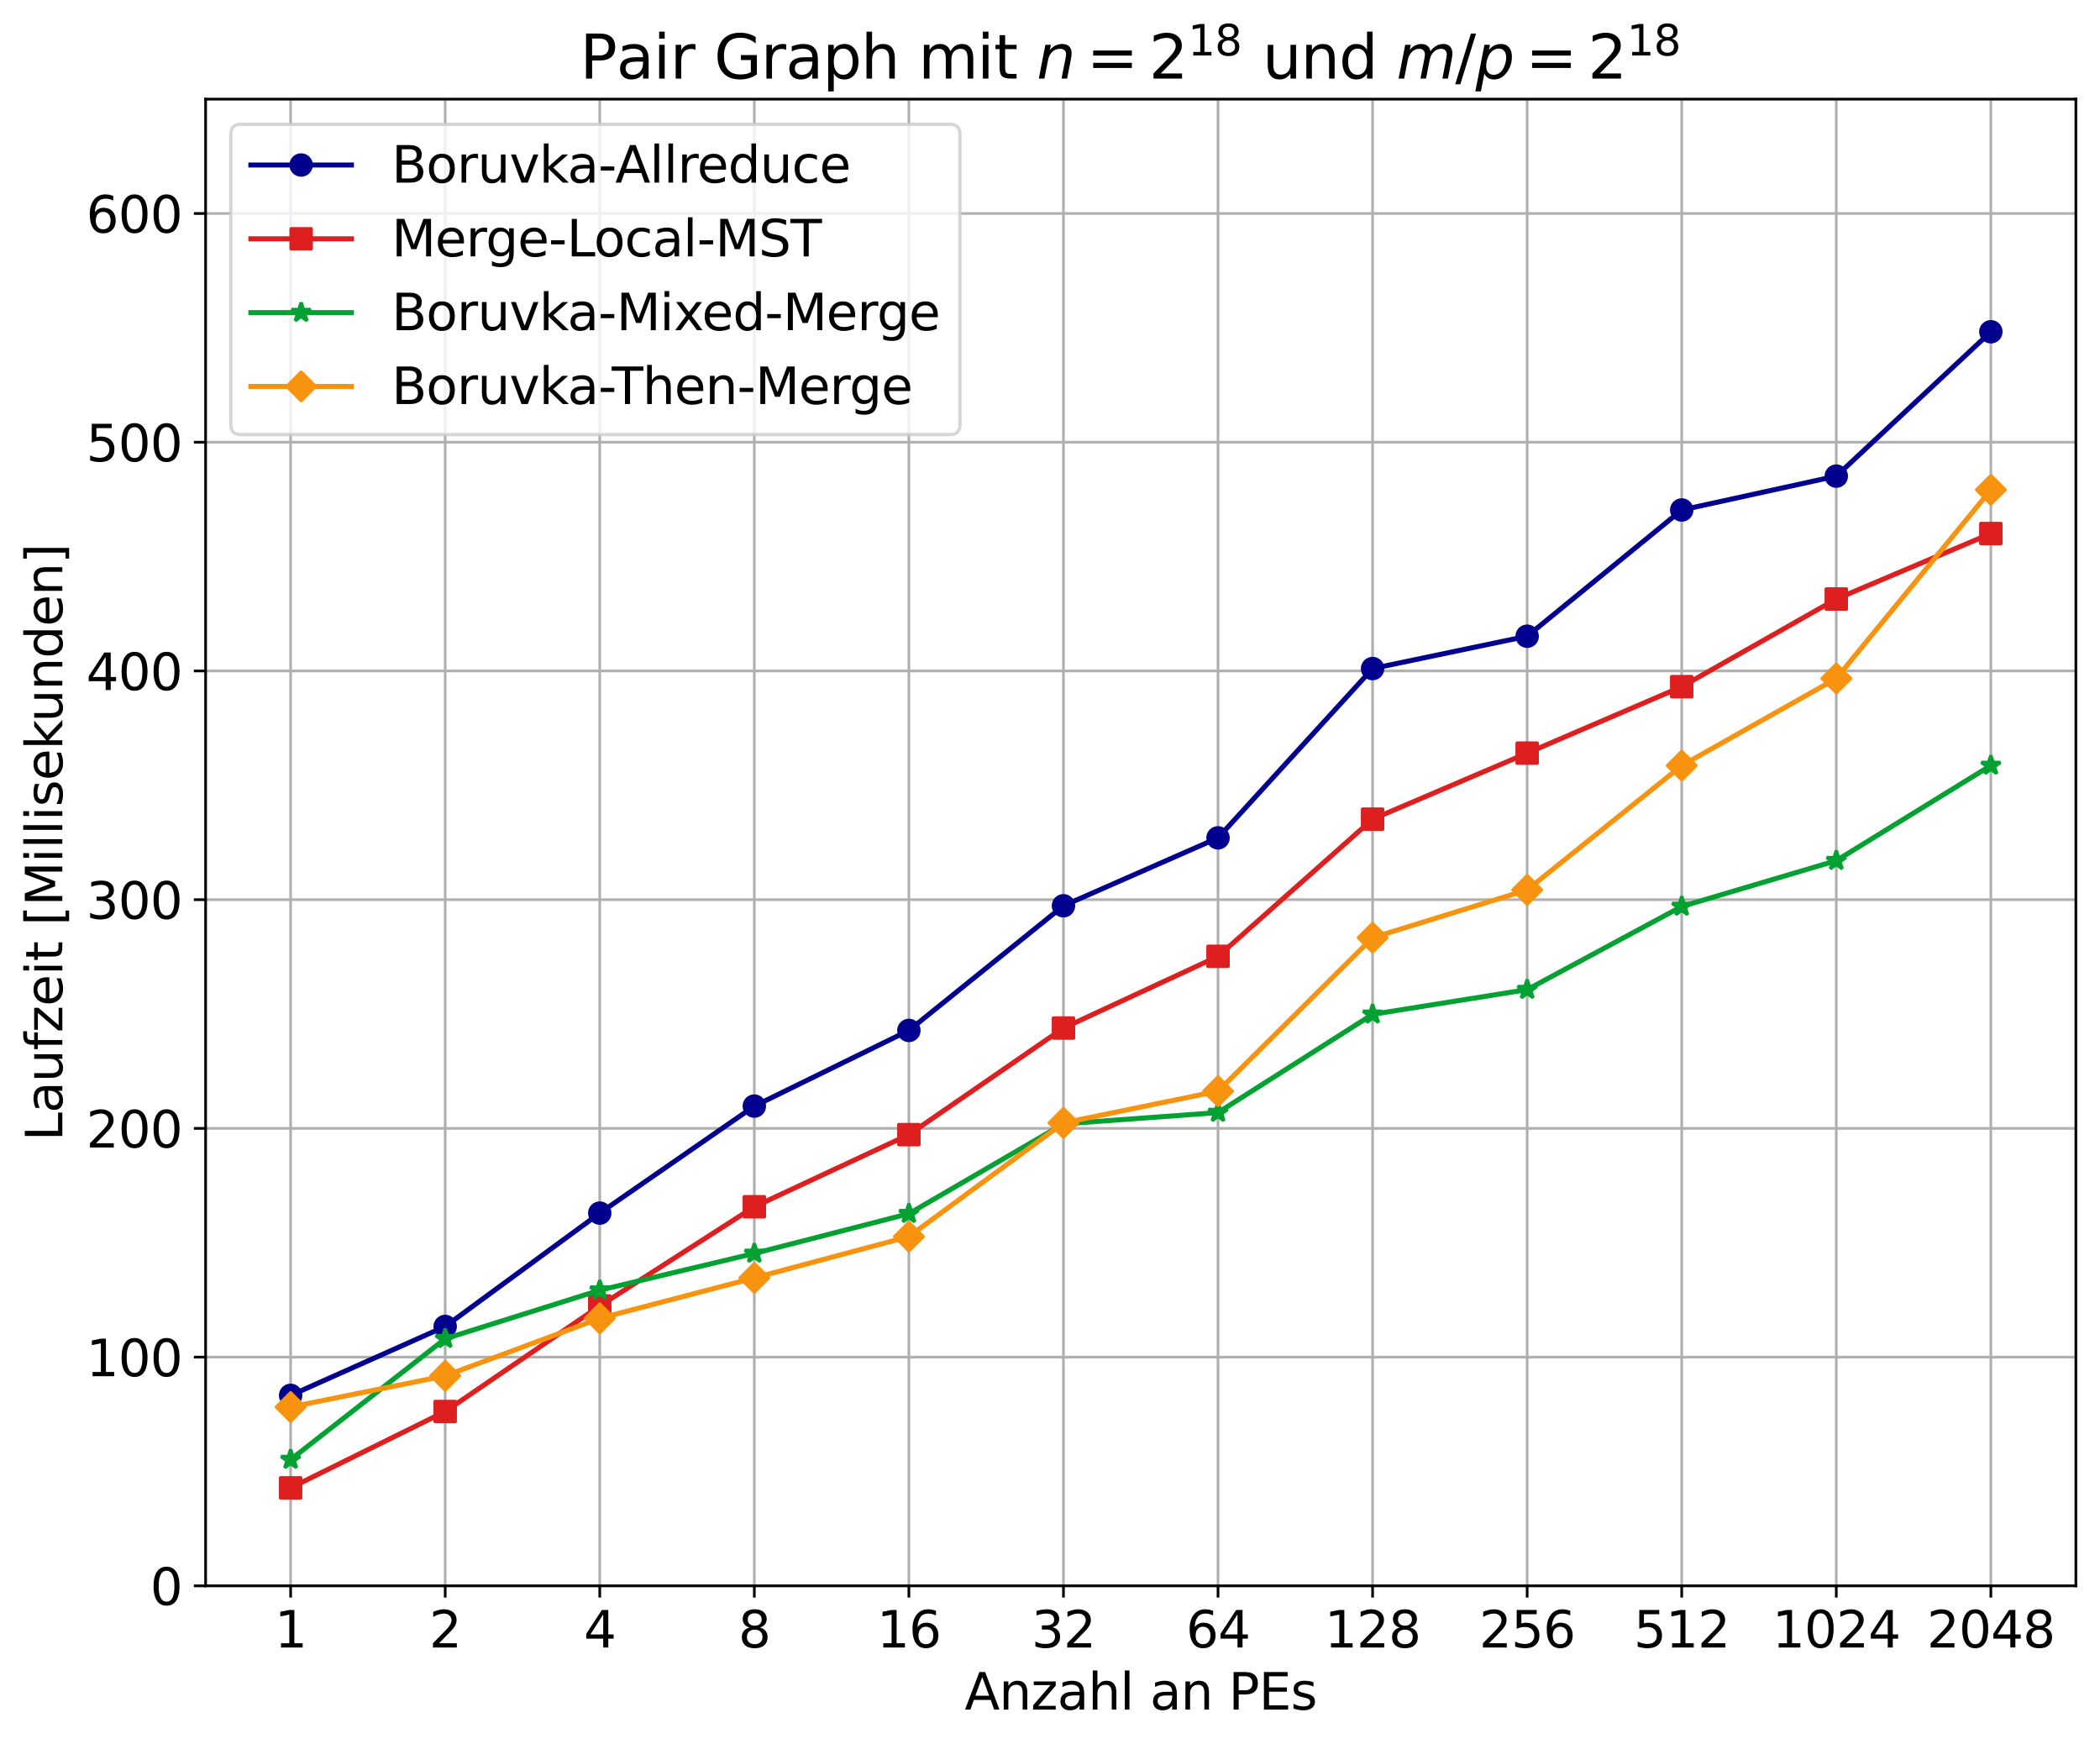 <?xml version="1.0" encoding="utf-8" standalone="no"?>
<!DOCTYPE svg PUBLIC "-//W3C//DTD SVG 1.1//EN"
  "http://www.w3.org/Graphics/SVG/1.1/DTD/svg11.dtd">
<svg xmlns:xlink="http://www.w3.org/1999/xlink" width="626.548pt" height="520.334pt" viewBox="0 0 626.548 520.334" xmlns="http://www.w3.org/2000/svg" version="1.1">
 <defs>
  <style type="text/css">*{stroke-linejoin: round; stroke-linecap: butt}</style>
 </defs>
 <g id="figure_1">
  <g id="patch_1">
   <path d="M 0 520.334 
L 626.548 520.334 
L 626.548 0 
L 0 0 
z
" style="fill: #ffffff"/>
  </g>
  <g id="axes_1">
   <g id="patch_2">
    <path d="M 61.348 473.1 
L 619.348 473.1 
L 619.348 29.58 
L 61.348 29.58 
z
" style="fill: #ffffff"/>
   </g>
   <g id="matplotlib.axis_1">
    <g id="xtick_1">
     <g id="line2d_1">
      <path d="M 86.712 473.1 
L 86.712 29.58 
" clip-path="url(#pa5ae769efa)" style="fill: none; stroke: #b0b0b0; stroke-width: 0.8; stroke-linecap: square"/>
     </g>
     <g id="line2d_2">
      <defs>
       <path id="m0a1ae73b11" d="M 0 0 
L 0 3.5 
" style="stroke: #000000; stroke-width: 0.8"/>
      </defs>
      <g>
       <use xlink:href="#m0a1ae73b11" x="86.712" y="473.1" style="stroke: #000000; stroke-width: 0.8"/>
      </g>
     </g>
     <g id="text_1">
      <!-- 1 -->
      <g transform="translate(81.94 491.498) scale(0.15 -0.15)">
       <defs>
        <path id="DejaVuSans-31" d="M 794 531 
L 1825 531 
L 1825 4091 
L 703 3866 
L 703 4441 
L 1819 4666 
L 2450 4666 
L 2450 531 
L 3481 531 
L 3481 0 
L 794 0 
L 794 531 
z
" transform="scale(0.016)"/>
       </defs>
       <use xlink:href="#DejaVuSans-31"/>
      </g>
     </g>
    </g>
    <g id="xtick_2">
     <g id="line2d_3">
      <path d="M 132.828 473.1 
L 132.828 29.58 
" clip-path="url(#pa5ae769efa)" style="fill: none; stroke: #b0b0b0; stroke-width: 0.8; stroke-linecap: square"/>
     </g>
     <g id="line2d_4">
      <g>
       <use xlink:href="#m0a1ae73b11" x="132.828" y="473.1" style="stroke: #000000; stroke-width: 0.8"/>
      </g>
     </g>
     <g id="text_2">
      <!-- 2 -->
      <g transform="translate(128.056 491.498) scale(0.15 -0.15)">
       <defs>
        <path id="DejaVuSans-32" d="M 1228 531 
L 3431 531 
L 3431 0 
L 469 0 
L 469 531 
Q 828 903 1448 1529 
Q 2069 2156 2228 2338 
Q 2531 2678 2651 2914 
Q 2772 3150 2772 3378 
Q 2772 3750 2511 3984 
Q 2250 4219 1831 4219 
Q 1534 4219 1204 4116 
Q 875 4013 500 3803 
L 500 4441 
Q 881 4594 1212 4672 
Q 1544 4750 1819 4750 
Q 2544 4750 2975 4387 
Q 3406 4025 3406 3419 
Q 3406 3131 3298 2873 
Q 3191 2616 2906 2266 
Q 2828 2175 2409 1742 
Q 1991 1309 1228 531 
z
" transform="scale(0.016)"/>
       </defs>
       <use xlink:href="#DejaVuSans-32"/>
      </g>
     </g>
    </g>
    <g id="xtick_3">
     <g id="line2d_5">
      <path d="M 178.943 473.1 
L 178.943 29.58 
" clip-path="url(#pa5ae769efa)" style="fill: none; stroke: #b0b0b0; stroke-width: 0.8; stroke-linecap: square"/>
     </g>
     <g id="line2d_6">
      <g>
       <use xlink:href="#m0a1ae73b11" x="178.943" y="473.1" style="stroke: #000000; stroke-width: 0.8"/>
      </g>
     </g>
     <g id="text_3">
      <!-- 4 -->
      <g transform="translate(174.172 491.498) scale(0.15 -0.15)">
       <defs>
        <path id="DejaVuSans-34" d="M 2419 4116 
L 825 1625 
L 2419 1625 
L 2419 4116 
z
M 2253 4666 
L 3047 4666 
L 3047 1625 
L 3713 1625 
L 3713 1100 
L 3047 1100 
L 3047 0 
L 2419 0 
L 2419 1100 
L 313 1100 
L 313 1709 
L 2253 4666 
z
" transform="scale(0.016)"/>
       </defs>
       <use xlink:href="#DejaVuSans-34"/>
      </g>
     </g>
    </g>
    <g id="xtick_4">
     <g id="line2d_7">
      <path d="M 225.059 473.1 
L 225.059 29.58 
" clip-path="url(#pa5ae769efa)" style="fill: none; stroke: #b0b0b0; stroke-width: 0.8; stroke-linecap: square"/>
     </g>
     <g id="line2d_8">
      <g>
       <use xlink:href="#m0a1ae73b11" x="225.059" y="473.1" style="stroke: #000000; stroke-width: 0.8"/>
      </g>
     </g>
     <g id="text_4">
      <!-- 8 -->
      <g transform="translate(220.287 491.498) scale(0.15 -0.15)">
       <defs>
        <path id="DejaVuSans-38" d="M 2034 2216 
Q 1584 2216 1326 1975 
Q 1069 1734 1069 1313 
Q 1069 891 1326 650 
Q 1584 409 2034 409 
Q 2484 409 2743 651 
Q 3003 894 3003 1313 
Q 3003 1734 2745 1975 
Q 2488 2216 2034 2216 
z
M 1403 2484 
Q 997 2584 770 2862 
Q 544 3141 544 3541 
Q 544 4100 942 4425 
Q 1341 4750 2034 4750 
Q 2731 4750 3128 4425 
Q 3525 4100 3525 3541 
Q 3525 3141 3298 2862 
Q 3072 2584 2669 2484 
Q 3125 2378 3379 2068 
Q 3634 1759 3634 1313 
Q 3634 634 3220 271 
Q 2806 -91 2034 -91 
Q 1263 -91 848 271 
Q 434 634 434 1313 
Q 434 1759 690 2068 
Q 947 2378 1403 2484 
z
M 1172 3481 
Q 1172 3119 1398 2916 
Q 1625 2713 2034 2713 
Q 2441 2713 2670 2916 
Q 2900 3119 2900 3481 
Q 2900 3844 2670 4047 
Q 2441 4250 2034 4250 
Q 1625 4250 1398 4047 
Q 1172 3844 1172 3481 
z
" transform="scale(0.016)"/>
       </defs>
       <use xlink:href="#DejaVuSans-38"/>
      </g>
     </g>
    </g>
    <g id="xtick_5">
     <g id="line2d_9">
      <path d="M 271.175 473.1 
L 271.175 29.58 
" clip-path="url(#pa5ae769efa)" style="fill: none; stroke: #b0b0b0; stroke-width: 0.8; stroke-linecap: square"/>
     </g>
     <g id="line2d_10">
      <g>
       <use xlink:href="#m0a1ae73b11" x="271.175" y="473.1" style="stroke: #000000; stroke-width: 0.8"/>
      </g>
     </g>
     <g id="text_5">
      <!-- 16 -->
      <g transform="translate(261.631 491.498) scale(0.15 -0.15)">
       <defs>
        <path id="DejaVuSans-36" d="M 2113 2584 
Q 1688 2584 1439 2293 
Q 1191 2003 1191 1497 
Q 1191 994 1439 701 
Q 1688 409 2113 409 
Q 2538 409 2786 701 
Q 3034 994 3034 1497 
Q 3034 2003 2786 2293 
Q 2538 2584 2113 2584 
z
M 3366 4563 
L 3366 3988 
Q 3128 4100 2886 4159 
Q 2644 4219 2406 4219 
Q 1781 4219 1451 3797 
Q 1122 3375 1075 2522 
Q 1259 2794 1537 2939 
Q 1816 3084 2150 3084 
Q 2853 3084 3261 2657 
Q 3669 2231 3669 1497 
Q 3669 778 3244 343 
Q 2819 -91 2113 -91 
Q 1303 -91 875 529 
Q 447 1150 447 2328 
Q 447 3434 972 4092 
Q 1497 4750 2381 4750 
Q 2619 4750 2861 4703 
Q 3103 4656 3366 4563 
z
" transform="scale(0.016)"/>
       </defs>
       <use xlink:href="#DejaVuSans-31"/>
       <use xlink:href="#DejaVuSans-36" x="63.623"/>
      </g>
     </g>
    </g>
    <g id="xtick_6">
     <g id="line2d_11">
      <path d="M 317.291 473.1 
L 317.291 29.58 
" clip-path="url(#pa5ae769efa)" style="fill: none; stroke: #b0b0b0; stroke-width: 0.8; stroke-linecap: square"/>
     </g>
     <g id="line2d_12">
      <g>
       <use xlink:href="#m0a1ae73b11" x="317.291" y="473.1" style="stroke: #000000; stroke-width: 0.8"/>
      </g>
     </g>
     <g id="text_6">
      <!-- 32 -->
      <g transform="translate(307.747 491.498) scale(0.15 -0.15)">
       <defs>
        <path id="DejaVuSans-33" d="M 2597 2516 
Q 3050 2419 3304 2112 
Q 3559 1806 3559 1356 
Q 3559 666 3084 287 
Q 2609 -91 1734 -91 
Q 1441 -91 1130 -33 
Q 819 25 488 141 
L 488 750 
Q 750 597 1062 519 
Q 1375 441 1716 441 
Q 2309 441 2620 675 
Q 2931 909 2931 1356 
Q 2931 1769 2642 2001 
Q 2353 2234 1838 2234 
L 1294 2234 
L 1294 2753 
L 1863 2753 
Q 2328 2753 2575 2939 
Q 2822 3125 2822 3475 
Q 2822 3834 2567 4026 
Q 2313 4219 1838 4219 
Q 1578 4219 1281 4162 
Q 984 4106 628 3988 
L 628 4550 
Q 988 4650 1302 4700 
Q 1616 4750 1894 4750 
Q 2613 4750 3031 4423 
Q 3450 4097 3450 3541 
Q 3450 3153 3228 2886 
Q 3006 2619 2597 2516 
z
" transform="scale(0.016)"/>
       </defs>
       <use xlink:href="#DejaVuSans-33"/>
       <use xlink:href="#DejaVuSans-32" x="63.623"/>
      </g>
     </g>
    </g>
    <g id="xtick_7">
     <g id="line2d_13">
      <path d="M 363.406 473.1 
L 363.406 29.58 
" clip-path="url(#pa5ae769efa)" style="fill: none; stroke: #b0b0b0; stroke-width: 0.8; stroke-linecap: square"/>
     </g>
     <g id="line2d_14">
      <g>
       <use xlink:href="#m0a1ae73b11" x="363.406" y="473.1" style="stroke: #000000; stroke-width: 0.8"/>
      </g>
     </g>
     <g id="text_7">
      <!-- 64 -->
      <g transform="translate(353.863 491.498) scale(0.15 -0.15)">
       <use xlink:href="#DejaVuSans-36"/>
       <use xlink:href="#DejaVuSans-34" x="63.623"/>
      </g>
     </g>
    </g>
    <g id="xtick_8">
     <g id="line2d_15">
      <path d="M 409.522 473.1 
L 409.522 29.58 
" clip-path="url(#pa5ae769efa)" style="fill: none; stroke: #b0b0b0; stroke-width: 0.8; stroke-linecap: square"/>
     </g>
     <g id="line2d_16">
      <g>
       <use xlink:href="#m0a1ae73b11" x="409.522" y="473.1" style="stroke: #000000; stroke-width: 0.8"/>
      </g>
     </g>
     <g id="text_8">
      <!-- 128 -->
      <g transform="translate(395.206 491.498) scale(0.15 -0.15)">
       <use xlink:href="#DejaVuSans-31"/>
       <use xlink:href="#DejaVuSans-32" x="63.623"/>
       <use xlink:href="#DejaVuSans-38" x="127.246"/>
      </g>
     </g>
    </g>
    <g id="xtick_9">
     <g id="line2d_17">
      <path d="M 455.638 473.1 
L 455.638 29.58 
" clip-path="url(#pa5ae769efa)" style="fill: none; stroke: #b0b0b0; stroke-width: 0.8; stroke-linecap: square"/>
     </g>
     <g id="line2d_18">
      <g>
       <use xlink:href="#m0a1ae73b11" x="455.638" y="473.1" style="stroke: #000000; stroke-width: 0.8"/>
      </g>
     </g>
     <g id="text_9">
      <!-- 256 -->
      <g transform="translate(441.322 491.498) scale(0.15 -0.15)">
       <defs>
        <path id="DejaVuSans-35" d="M 691 4666 
L 3169 4666 
L 3169 4134 
L 1269 4134 
L 1269 2991 
Q 1406 3038 1543 3061 
Q 1681 3084 1819 3084 
Q 2600 3084 3056 2656 
Q 3513 2228 3513 1497 
Q 3513 744 3044 326 
Q 2575 -91 1722 -91 
Q 1428 -91 1123 -41 
Q 819 9 494 109 
L 494 744 
Q 775 591 1075 516 
Q 1375 441 1709 441 
Q 2250 441 2565 725 
Q 2881 1009 2881 1497 
Q 2881 1984 2565 2268 
Q 2250 2553 1709 2553 
Q 1456 2553 1204 2497 
Q 953 2441 691 2322 
L 691 4666 
z
" transform="scale(0.016)"/>
       </defs>
       <use xlink:href="#DejaVuSans-32"/>
       <use xlink:href="#DejaVuSans-35" x="63.623"/>
       <use xlink:href="#DejaVuSans-36" x="127.246"/>
      </g>
     </g>
    </g>
    <g id="xtick_10">
     <g id="line2d_19">
      <path d="M 501.753 473.1 
L 501.753 29.58 
" clip-path="url(#pa5ae769efa)" style="fill: none; stroke: #b0b0b0; stroke-width: 0.8; stroke-linecap: square"/>
     </g>
     <g id="line2d_20">
      <g>
       <use xlink:href="#m0a1ae73b11" x="501.753" y="473.1" style="stroke: #000000; stroke-width: 0.8"/>
      </g>
     </g>
     <g id="text_10">
      <!-- 512 -->
      <g transform="translate(487.438 491.498) scale(0.15 -0.15)">
       <use xlink:href="#DejaVuSans-35"/>
       <use xlink:href="#DejaVuSans-31" x="63.623"/>
       <use xlink:href="#DejaVuSans-32" x="127.246"/>
      </g>
     </g>
    </g>
    <g id="xtick_11">
     <g id="line2d_21">
      <path d="M 547.869 473.1 
L 547.869 29.58 
" clip-path="url(#pa5ae769efa)" style="fill: none; stroke: #b0b0b0; stroke-width: 0.8; stroke-linecap: square"/>
     </g>
     <g id="line2d_22">
      <g>
       <use xlink:href="#m0a1ae73b11" x="547.869" y="473.1" style="stroke: #000000; stroke-width: 0.8"/>
      </g>
     </g>
     <g id="text_11">
      <!-- 1024 -->
      <g transform="translate(528.782 491.498) scale(0.15 -0.15)">
       <defs>
        <path id="DejaVuSans-30" d="M 2034 4250 
Q 1547 4250 1301 3770 
Q 1056 3291 1056 2328 
Q 1056 1369 1301 889 
Q 1547 409 2034 409 
Q 2525 409 2770 889 
Q 3016 1369 3016 2328 
Q 3016 3291 2770 3770 
Q 2525 4250 2034 4250 
z
M 2034 4750 
Q 2819 4750 3233 4129 
Q 3647 3509 3647 2328 
Q 3647 1150 3233 529 
Q 2819 -91 2034 -91 
Q 1250 -91 836 529 
Q 422 1150 422 2328 
Q 422 3509 836 4129 
Q 1250 4750 2034 4750 
z
" transform="scale(0.016)"/>
       </defs>
       <use xlink:href="#DejaVuSans-31"/>
       <use xlink:href="#DejaVuSans-30" x="63.623"/>
       <use xlink:href="#DejaVuSans-32" x="127.246"/>
       <use xlink:href="#DejaVuSans-34" x="190.869"/>
      </g>
     </g>
    </g>
    <g id="xtick_12">
     <g id="line2d_23">
      <path d="M 593.985 473.1 
L 593.985 29.58 
" clip-path="url(#pa5ae769efa)" style="fill: none; stroke: #b0b0b0; stroke-width: 0.8; stroke-linecap: square"/>
     </g>
     <g id="line2d_24">
      <g>
       <use xlink:href="#m0a1ae73b11" x="593.985" y="473.1" style="stroke: #000000; stroke-width: 0.8"/>
      </g>
     </g>
     <g id="text_12">
      <!-- 2048 -->
      <g transform="translate(574.897 491.498) scale(0.15 -0.15)">
       <use xlink:href="#DejaVuSans-32"/>
       <use xlink:href="#DejaVuSans-30" x="63.623"/>
       <use xlink:href="#DejaVuSans-34" x="127.246"/>
       <use xlink:href="#DejaVuSans-38" x="190.869"/>
      </g>
     </g>
    </g>
    <g id="text_13">
     <!-- Anzahl an PEs -->
     <g transform="translate(287.811 510.015) scale(0.15 -0.15)">
      <defs>
       <path id="DejaVuSans-41" d="M 2188 4044 
L 1331 1722 
L 3047 1722 
L 2188 4044 
z
M 1831 4666 
L 2547 4666 
L 4325 0 
L 3669 0 
L 3244 1197 
L 1141 1197 
L 716 0 
L 50 0 
L 1831 4666 
z
" transform="scale(0.016)"/>
       <path id="DejaVuSans-6e" d="M 3513 2113 
L 3513 0 
L 2938 0 
L 2938 2094 
Q 2938 2591 2744 2837 
Q 2550 3084 2163 3084 
Q 1697 3084 1428 2787 
Q 1159 2491 1159 1978 
L 1159 0 
L 581 0 
L 581 3500 
L 1159 3500 
L 1159 2956 
Q 1366 3272 1645 3428 
Q 1925 3584 2291 3584 
Q 2894 3584 3203 3211 
Q 3513 2838 3513 2113 
z
" transform="scale(0.016)"/>
       <path id="DejaVuSans-7a" d="M 353 3500 
L 3084 3500 
L 3084 2975 
L 922 459 
L 3084 459 
L 3084 0 
L 275 0 
L 275 525 
L 2438 3041 
L 353 3041 
L 353 3500 
z
" transform="scale(0.016)"/>
       <path id="DejaVuSans-61" d="M 2194 1759 
Q 1497 1759 1228 1600 
Q 959 1441 959 1056 
Q 959 750 1161 570 
Q 1363 391 1709 391 
Q 2188 391 2477 730 
Q 2766 1069 2766 1631 
L 2766 1759 
L 2194 1759 
z
M 3341 1997 
L 3341 0 
L 2766 0 
L 2766 531 
Q 2569 213 2275 61 
Q 1981 -91 1556 -91 
Q 1019 -91 701 211 
Q 384 513 384 1019 
Q 384 1609 779 1909 
Q 1175 2209 1959 2209 
L 2766 2209 
L 2766 2266 
Q 2766 2663 2505 2880 
Q 2244 3097 1772 3097 
Q 1472 3097 1187 3025 
Q 903 2953 641 2809 
L 641 3341 
Q 956 3463 1253 3523 
Q 1550 3584 1831 3584 
Q 2591 3584 2966 3190 
Q 3341 2797 3341 1997 
z
" transform="scale(0.016)"/>
       <path id="DejaVuSans-68" d="M 3513 2113 
L 3513 0 
L 2938 0 
L 2938 2094 
Q 2938 2591 2744 2837 
Q 2550 3084 2163 3084 
Q 1697 3084 1428 2787 
Q 1159 2491 1159 1978 
L 1159 0 
L 581 0 
L 581 4863 
L 1159 4863 
L 1159 2956 
Q 1366 3272 1645 3428 
Q 1925 3584 2291 3584 
Q 2894 3584 3203 3211 
Q 3513 2838 3513 2113 
z
" transform="scale(0.016)"/>
       <path id="DejaVuSans-6c" d="M 603 4863 
L 1178 4863 
L 1178 0 
L 603 0 
L 603 4863 
z
" transform="scale(0.016)"/>
       <path id="DejaVuSans-20" transform="scale(0.016)"/>
       <path id="DejaVuSans-50" d="M 1259 4147 
L 1259 2394 
L 2053 2394 
Q 2494 2394 2734 2622 
Q 2975 2850 2975 3272 
Q 2975 3691 2734 3919 
Q 2494 4147 2053 4147 
L 1259 4147 
z
M 628 4666 
L 2053 4666 
Q 2838 4666 3239 4311 
Q 3641 3956 3641 3272 
Q 3641 2581 3239 2228 
Q 2838 1875 2053 1875 
L 1259 1875 
L 1259 0 
L 628 0 
L 628 4666 
z
" transform="scale(0.016)"/>
       <path id="DejaVuSans-45" d="M 628 4666 
L 3578 4666 
L 3578 4134 
L 1259 4134 
L 1259 2753 
L 3481 2753 
L 3481 2222 
L 1259 2222 
L 1259 531 
L 3634 531 
L 3634 0 
L 628 0 
L 628 4666 
z
" transform="scale(0.016)"/>
       <path id="DejaVuSans-73" d="M 2834 3397 
L 2834 2853 
Q 2591 2978 2328 3040 
Q 2066 3103 1784 3103 
Q 1356 3103 1142 2972 
Q 928 2841 928 2578 
Q 928 2378 1081 2264 
Q 1234 2150 1697 2047 
L 1894 2003 
Q 2506 1872 2764 1633 
Q 3022 1394 3022 966 
Q 3022 478 2636 193 
Q 2250 -91 1575 -91 
Q 1294 -91 989 -36 
Q 684 19 347 128 
L 347 722 
Q 666 556 975 473 
Q 1284 391 1588 391 
Q 1994 391 2212 530 
Q 2431 669 2431 922 
Q 2431 1156 2273 1281 
Q 2116 1406 1581 1522 
L 1381 1569 
Q 847 1681 609 1914 
Q 372 2147 372 2553 
Q 372 3047 722 3315 
Q 1072 3584 1716 3584 
Q 2034 3584 2315 3537 
Q 2597 3491 2834 3397 
z
" transform="scale(0.016)"/>
      </defs>
      <use xlink:href="#DejaVuSans-41"/>
      <use xlink:href="#DejaVuSans-6e" x="68.408"/>
      <use xlink:href="#DejaVuSans-7a" x="131.787"/>
      <use xlink:href="#DejaVuSans-61" x="184.277"/>
      <use xlink:href="#DejaVuSans-68" x="245.557"/>
      <use xlink:href="#DejaVuSans-6c" x="308.936"/>
      <use xlink:href="#DejaVuSans-20" x="336.719"/>
      <use xlink:href="#DejaVuSans-61" x="368.506"/>
      <use xlink:href="#DejaVuSans-6e" x="429.785"/>
      <use xlink:href="#DejaVuSans-20" x="493.164"/>
      <use xlink:href="#DejaVuSans-50" x="524.951"/>
      <use xlink:href="#DejaVuSans-45" x="585.254"/>
      <use xlink:href="#DejaVuSans-73" x="648.438"/>
     </g>
    </g>
   </g>
   <g id="matplotlib.axis_2">
    <g id="ytick_1">
     <g id="line2d_25">
      <path d="M 61.348 473.1 
L 619.348 473.1 
" clip-path="url(#pa5ae769efa)" style="fill: none; stroke: #b0b0b0; stroke-width: 0.8; stroke-linecap: square"/>
     </g>
     <g id="line2d_26">
      <defs>
       <path id="m544190ec92" d="M 0 0 
L -3.5 0 
" style="stroke: #000000; stroke-width: 0.8"/>
      </defs>
      <g>
       <use xlink:href="#m544190ec92" x="61.348" y="473.1" style="stroke: #000000; stroke-width: 0.8"/>
      </g>
     </g>
     <g id="text_14">
      <!-- 0 -->
      <g transform="translate(44.805 478.799) scale(0.15 -0.15)">
       <use xlink:href="#DejaVuSans-30"/>
      </g>
     </g>
    </g>
    <g id="ytick_2">
     <g id="line2d_27">
      <path d="M 61.348 404.866 
L 619.348 404.866 
" clip-path="url(#pa5ae769efa)" style="fill: none; stroke: #b0b0b0; stroke-width: 0.8; stroke-linecap: square"/>
     </g>
     <g id="line2d_28">
      <g>
       <use xlink:href="#m544190ec92" x="61.348" y="404.866" style="stroke: #000000; stroke-width: 0.8"/>
      </g>
     </g>
     <g id="text_15">
      <!-- 100 -->
      <g transform="translate(25.717 410.565) scale(0.15 -0.15)">
       <use xlink:href="#DejaVuSans-31"/>
       <use xlink:href="#DejaVuSans-30" x="63.623"/>
       <use xlink:href="#DejaVuSans-30" x="127.246"/>
      </g>
     </g>
    </g>
    <g id="ytick_3">
     <g id="line2d_29">
      <path d="M 61.348 336.632 
L 619.348 336.632 
" clip-path="url(#pa5ae769efa)" style="fill: none; stroke: #b0b0b0; stroke-width: 0.8; stroke-linecap: square"/>
     </g>
     <g id="line2d_30">
      <g>
       <use xlink:href="#m544190ec92" x="61.348" y="336.632" style="stroke: #000000; stroke-width: 0.8"/>
      </g>
     </g>
     <g id="text_16">
      <!-- 200 -->
      <g transform="translate(25.717 342.331) scale(0.15 -0.15)">
       <use xlink:href="#DejaVuSans-32"/>
       <use xlink:href="#DejaVuSans-30" x="63.623"/>
       <use xlink:href="#DejaVuSans-30" x="127.246"/>
      </g>
     </g>
    </g>
    <g id="ytick_4">
     <g id="line2d_31">
      <path d="M 61.348 268.398 
L 619.348 268.398 
" clip-path="url(#pa5ae769efa)" style="fill: none; stroke: #b0b0b0; stroke-width: 0.8; stroke-linecap: square"/>
     </g>
     <g id="line2d_32">
      <g>
       <use xlink:href="#m544190ec92" x="61.348" y="268.398" style="stroke: #000000; stroke-width: 0.8"/>
      </g>
     </g>
     <g id="text_17">
      <!-- 300 -->
      <g transform="translate(25.717 274.097) scale(0.15 -0.15)">
       <use xlink:href="#DejaVuSans-33"/>
       <use xlink:href="#DejaVuSans-30" x="63.623"/>
       <use xlink:href="#DejaVuSans-30" x="127.246"/>
      </g>
     </g>
    </g>
    <g id="ytick_5">
     <g id="line2d_33">
      <path d="M 61.348 200.165 
L 619.348 200.165 
" clip-path="url(#pa5ae769efa)" style="fill: none; stroke: #b0b0b0; stroke-width: 0.8; stroke-linecap: square"/>
     </g>
     <g id="line2d_34">
      <g>
       <use xlink:href="#m544190ec92" x="61.348" y="200.165" style="stroke: #000000; stroke-width: 0.8"/>
      </g>
     </g>
     <g id="text_18">
      <!-- 400 -->
      <g transform="translate(25.717 205.863) scale(0.15 -0.15)">
       <use xlink:href="#DejaVuSans-34"/>
       <use xlink:href="#DejaVuSans-30" x="63.623"/>
       <use xlink:href="#DejaVuSans-30" x="127.246"/>
      </g>
     </g>
    </g>
    <g id="ytick_6">
     <g id="line2d_35">
      <path d="M 61.348 131.931 
L 619.348 131.931 
" clip-path="url(#pa5ae769efa)" style="fill: none; stroke: #b0b0b0; stroke-width: 0.8; stroke-linecap: square"/>
     </g>
     <g id="line2d_36">
      <g>
       <use xlink:href="#m544190ec92" x="61.348" y="131.931" style="stroke: #000000; stroke-width: 0.8"/>
      </g>
     </g>
     <g id="text_19">
      <!-- 500 -->
      <g transform="translate(25.717 137.63) scale(0.15 -0.15)">
       <use xlink:href="#DejaVuSans-35"/>
       <use xlink:href="#DejaVuSans-30" x="63.623"/>
       <use xlink:href="#DejaVuSans-30" x="127.246"/>
      </g>
     </g>
    </g>
    <g id="ytick_7">
     <g id="line2d_37">
      <path d="M 61.348 63.697 
L 619.348 63.697 
" clip-path="url(#pa5ae769efa)" style="fill: none; stroke: #b0b0b0; stroke-width: 0.8; stroke-linecap: square"/>
     </g>
     <g id="line2d_38">
      <g>
       <use xlink:href="#m544190ec92" x="61.348" y="63.697" style="stroke: #000000; stroke-width: 0.8"/>
      </g>
     </g>
     <g id="text_20">
      <!-- 600 -->
      <g transform="translate(25.717 69.396) scale(0.15 -0.15)">
       <use xlink:href="#DejaVuSans-36"/>
       <use xlink:href="#DejaVuSans-30" x="63.623"/>
       <use xlink:href="#DejaVuSans-30" x="127.246"/>
      </g>
     </g>
    </g>
    <g id="text_21">
     <!-- Laufzeit [Millisekunden] -->
     <g transform="translate(18.598 340.391) rotate(-90) scale(0.15 -0.15)">
      <defs>
       <path id="DejaVuSans-4c" d="M 628 4666 
L 1259 4666 
L 1259 531 
L 3531 531 
L 3531 0 
L 628 0 
L 628 4666 
z
" transform="scale(0.016)"/>
       <path id="DejaVuSans-75" d="M 544 1381 
L 544 3500 
L 1119 3500 
L 1119 1403 
Q 1119 906 1312 657 
Q 1506 409 1894 409 
Q 2359 409 2629 706 
Q 2900 1003 2900 1516 
L 2900 3500 
L 3475 3500 
L 3475 0 
L 2900 0 
L 2900 538 
Q 2691 219 2414 64 
Q 2138 -91 1772 -91 
Q 1169 -91 856 284 
Q 544 659 544 1381 
z
M 1991 3584 
L 1991 3584 
z
" transform="scale(0.016)"/>
       <path id="DejaVuSans-66" d="M 2375 4863 
L 2375 4384 
L 1825 4384 
Q 1516 4384 1395 4259 
Q 1275 4134 1275 3809 
L 1275 3500 
L 2222 3500 
L 2222 3053 
L 1275 3053 
L 1275 0 
L 697 0 
L 697 3053 
L 147 3053 
L 147 3500 
L 697 3500 
L 697 3744 
Q 697 4328 969 4595 
Q 1241 4863 1831 4863 
L 2375 4863 
z
" transform="scale(0.016)"/>
       <path id="DejaVuSans-65" d="M 3597 1894 
L 3597 1613 
L 953 1613 
Q 991 1019 1311 708 
Q 1631 397 2203 397 
Q 2534 397 2845 478 
Q 3156 559 3463 722 
L 3463 178 
Q 3153 47 2828 -22 
Q 2503 -91 2169 -91 
Q 1331 -91 842 396 
Q 353 884 353 1716 
Q 353 2575 817 3079 
Q 1281 3584 2069 3584 
Q 2775 3584 3186 3129 
Q 3597 2675 3597 1894 
z
M 3022 2063 
Q 3016 2534 2758 2815 
Q 2500 3097 2075 3097 
Q 1594 3097 1305 2825 
Q 1016 2553 972 2059 
L 3022 2063 
z
" transform="scale(0.016)"/>
       <path id="DejaVuSans-69" d="M 603 3500 
L 1178 3500 
L 1178 0 
L 603 0 
L 603 3500 
z
M 603 4863 
L 1178 4863 
L 1178 4134 
L 603 4134 
L 603 4863 
z
" transform="scale(0.016)"/>
       <path id="DejaVuSans-74" d="M 1172 4494 
L 1172 3500 
L 2356 3500 
L 2356 3053 
L 1172 3053 
L 1172 1153 
Q 1172 725 1289 603 
Q 1406 481 1766 481 
L 2356 481 
L 2356 0 
L 1766 0 
Q 1100 0 847 248 
Q 594 497 594 1153 
L 594 3053 
L 172 3053 
L 172 3500 
L 594 3500 
L 594 4494 
L 1172 4494 
z
" transform="scale(0.016)"/>
       <path id="DejaVuSans-5b" d="M 550 4863 
L 1875 4863 
L 1875 4416 
L 1125 4416 
L 1125 -397 
L 1875 -397 
L 1875 -844 
L 550 -844 
L 550 4863 
z
" transform="scale(0.016)"/>
       <path id="DejaVuSans-4d" d="M 628 4666 
L 1569 4666 
L 2759 1491 
L 3956 4666 
L 4897 4666 
L 4897 0 
L 4281 0 
L 4281 4097 
L 3078 897 
L 2444 897 
L 1241 4097 
L 1241 0 
L 628 0 
L 628 4666 
z
" transform="scale(0.016)"/>
       <path id="DejaVuSans-6b" d="M 581 4863 
L 1159 4863 
L 1159 1991 
L 2875 3500 
L 3609 3500 
L 1753 1863 
L 3688 0 
L 2938 0 
L 1159 1709 
L 1159 0 
L 581 0 
L 581 4863 
z
" transform="scale(0.016)"/>
       <path id="DejaVuSans-64" d="M 2906 2969 
L 2906 4863 
L 3481 4863 
L 3481 0 
L 2906 0 
L 2906 525 
Q 2725 213 2448 61 
Q 2172 -91 1784 -91 
Q 1150 -91 751 415 
Q 353 922 353 1747 
Q 353 2572 751 3078 
Q 1150 3584 1784 3584 
Q 2172 3584 2448 3432 
Q 2725 3281 2906 2969 
z
M 947 1747 
Q 947 1113 1208 752 
Q 1469 391 1925 391 
Q 2381 391 2643 752 
Q 2906 1113 2906 1747 
Q 2906 2381 2643 2742 
Q 2381 3103 1925 3103 
Q 1469 3103 1208 2742 
Q 947 2381 947 1747 
z
" transform="scale(0.016)"/>
       <path id="DejaVuSans-5d" d="M 1947 4863 
L 1947 -844 
L 622 -844 
L 622 -397 
L 1369 -397 
L 1369 4416 
L 622 4416 
L 622 4863 
L 1947 4863 
z
" transform="scale(0.016)"/>
      </defs>
      <use xlink:href="#DejaVuSans-4c"/>
      <use xlink:href="#DejaVuSans-61" x="55.713"/>
      <use xlink:href="#DejaVuSans-75" x="116.992"/>
      <use xlink:href="#DejaVuSans-66" x="180.371"/>
      <use xlink:href="#DejaVuSans-7a" x="215.576"/>
      <use xlink:href="#DejaVuSans-65" x="268.066"/>
      <use xlink:href="#DejaVuSans-69" x="329.59"/>
      <use xlink:href="#DejaVuSans-74" x="357.373"/>
      <use xlink:href="#DejaVuSans-20" x="396.582"/>
      <use xlink:href="#DejaVuSans-5b" x="428.369"/>
      <use xlink:href="#DejaVuSans-4d" x="467.383"/>
      <use xlink:href="#DejaVuSans-69" x="553.662"/>
      <use xlink:href="#DejaVuSans-6c" x="581.445"/>
      <use xlink:href="#DejaVuSans-6c" x="609.229"/>
      <use xlink:href="#DejaVuSans-69" x="637.012"/>
      <use xlink:href="#DejaVuSans-73" x="664.795"/>
      <use xlink:href="#DejaVuSans-65" x="716.895"/>
      <use xlink:href="#DejaVuSans-6b" x="778.418"/>
      <use xlink:href="#DejaVuSans-75" x="833.203"/>
      <use xlink:href="#DejaVuSans-6e" x="896.582"/>
      <use xlink:href="#DejaVuSans-64" x="959.961"/>
      <use xlink:href="#DejaVuSans-65" x="1023.438"/>
      <use xlink:href="#DejaVuSans-6e" x="1084.961"/>
      <use xlink:href="#DejaVuSans-5d" x="1148.34"/>
     </g>
    </g>
   </g>
   <g id="line2d_39">
    <path d="M 86.712 416.281 
L 132.828 395.717 
L 178.943 361.907 
L 225.059 329.982 
L 271.175 307.406 
L 317.291 270.219 
L 363.406 249.957 
L 409.522 199.451 
L 455.638 189.801 
L 501.753 152.142 
L 547.869 142.04 
L 593.985 98.972 
" clip-path="url(#pa5ae769efa)" style="fill: none; stroke: #02008f; stroke-width: 1.5; stroke-linecap: square"/>
    <defs>
     <path id="mb074af414e" d="M 0 3 
C 0.796 3 1.559 2.684 2.121 2.121 
C 2.684 1.559 3 0.796 3 0 
C 3 -0.796 2.684 -1.559 2.121 -2.121 
C 1.559 -2.684 0.796 -3 0 -3 
C -0.796 -3 -1.559 -2.684 -2.121 -2.121 
C -2.684 -1.559 -3 -0.796 -3 0 
C -3 0.796 -2.684 1.559 -2.121 2.121 
C -1.559 2.684 -0.796 3 0 3 
z
" style="stroke: #02008f"/>
    </defs>
    <g clip-path="url(#pa5ae769efa)">
     <use xlink:href="#mb074af414e" x="86.712" y="416.281" style="fill: #02008f; stroke: #02008f"/>
     <use xlink:href="#mb074af414e" x="132.828" y="395.717" style="fill: #02008f; stroke: #02008f"/>
     <use xlink:href="#mb074af414e" x="178.943" y="361.907" style="fill: #02008f; stroke: #02008f"/>
     <use xlink:href="#mb074af414e" x="225.059" y="329.982" style="fill: #02008f; stroke: #02008f"/>
     <use xlink:href="#mb074af414e" x="271.175" y="307.406" style="fill: #02008f; stroke: #02008f"/>
     <use xlink:href="#mb074af414e" x="317.291" y="270.219" style="fill: #02008f; stroke: #02008f"/>
     <use xlink:href="#mb074af414e" x="363.406" y="249.957" style="fill: #02008f; stroke: #02008f"/>
     <use xlink:href="#mb074af414e" x="409.522" y="199.451" style="fill: #02008f; stroke: #02008f"/>
     <use xlink:href="#mb074af414e" x="455.638" y="189.801" style="fill: #02008f; stroke: #02008f"/>
     <use xlink:href="#mb074af414e" x="501.753" y="152.142" style="fill: #02008f; stroke: #02008f"/>
     <use xlink:href="#mb074af414e" x="547.869" y="142.04" style="fill: #02008f; stroke: #02008f"/>
     <use xlink:href="#mb074af414e" x="593.985" y="98.972" style="fill: #02008f; stroke: #02008f"/>
    </g>
   </g>
   <g id="line2d_40">
    <path d="M 86.712 443.868 
L 132.828 421.092 
L 178.943 389.598 
L 225.059 360.01 
L 271.175 338.492 
L 317.291 306.701 
L 363.406 285.302 
L 409.522 244.377 
L 455.638 224.677 
L 501.753 204.854 
L 547.869 178.702 
L 593.985 159.168 
" clip-path="url(#pa5ae769efa)" style="fill: none; stroke: #de1f1f; stroke-width: 1.5; stroke-linecap: square"/>
    <defs>
     <path id="m89ec95db8c" d="M -3 3 
L 3 3 
L 3 -3 
L -3 -3 
z
" style="stroke: #de1f1f; stroke-linejoin: miter"/>
    </defs>
    <g clip-path="url(#pa5ae769efa)">
     <use xlink:href="#m89ec95db8c" x="86.712" y="443.868" style="fill: #de1f1f; stroke: #de1f1f; stroke-linejoin: miter"/>
     <use xlink:href="#m89ec95db8c" x="132.828" y="421.092" style="fill: #de1f1f; stroke: #de1f1f; stroke-linejoin: miter"/>
     <use xlink:href="#m89ec95db8c" x="178.943" y="389.598" style="fill: #de1f1f; stroke: #de1f1f; stroke-linejoin: miter"/>
     <use xlink:href="#m89ec95db8c" x="225.059" y="360.01" style="fill: #de1f1f; stroke: #de1f1f; stroke-linejoin: miter"/>
     <use xlink:href="#m89ec95db8c" x="271.175" y="338.492" style="fill: #de1f1f; stroke: #de1f1f; stroke-linejoin: miter"/>
     <use xlink:href="#m89ec95db8c" x="317.291" y="306.701" style="fill: #de1f1f; stroke: #de1f1f; stroke-linejoin: miter"/>
     <use xlink:href="#m89ec95db8c" x="363.406" y="285.302" style="fill: #de1f1f; stroke: #de1f1f; stroke-linejoin: miter"/>
     <use xlink:href="#m89ec95db8c" x="409.522" y="244.377" style="fill: #de1f1f; stroke: #de1f1f; stroke-linejoin: miter"/>
     <use xlink:href="#m89ec95db8c" x="455.638" y="224.677" style="fill: #de1f1f; stroke: #de1f1f; stroke-linejoin: miter"/>
     <use xlink:href="#m89ec95db8c" x="501.753" y="204.854" style="fill: #de1f1f; stroke: #de1f1f; stroke-linejoin: miter"/>
     <use xlink:href="#m89ec95db8c" x="547.869" y="178.702" style="fill: #de1f1f; stroke: #de1f1f; stroke-linejoin: miter"/>
     <use xlink:href="#m89ec95db8c" x="593.985" y="159.168" style="fill: #de1f1f; stroke: #de1f1f; stroke-linejoin: miter"/>
    </g>
   </g>
   <g id="line2d_41">
    <path d="M 86.712 435.436 
L 132.828 399.389 
L 178.943 384.899 
L 225.059 373.934 
L 271.175 362.076 
L 317.291 335.29 
L 363.406 331.913 
L 409.522 302.598 
L 455.638 295.238 
L 501.753 270.428 
L 547.869 256.752 
L 593.985 228.365 
" clip-path="url(#pa5ae769efa)" style="fill: none; stroke: #02a131; stroke-width: 1.5; stroke-linecap: square"/>
    <defs>
     <path id="m1515253c64" d="M 0 -3 
L -0.674 -0.927 
L -2.853 -0.927 
L -1.09 0.354 
L -1.763 2.427 
L -0 1.146 
L 1.763 2.427 
L 1.09 0.354 
L 2.853 -0.927 
L 0.674 -0.927 
z
" style="stroke: #02a131; stroke-linejoin: bevel"/>
    </defs>
    <g clip-path="url(#pa5ae769efa)">
     <use xlink:href="#m1515253c64" x="86.712" y="435.436" style="fill: #02a131; stroke: #02a131; stroke-linejoin: bevel"/>
     <use xlink:href="#m1515253c64" x="132.828" y="399.389" style="fill: #02a131; stroke: #02a131; stroke-linejoin: bevel"/>
     <use xlink:href="#m1515253c64" x="178.943" y="384.899" style="fill: #02a131; stroke: #02a131; stroke-linejoin: bevel"/>
     <use xlink:href="#m1515253c64" x="225.059" y="373.934" style="fill: #02a131; stroke: #02a131; stroke-linejoin: bevel"/>
     <use xlink:href="#m1515253c64" x="271.175" y="362.076" style="fill: #02a131; stroke: #02a131; stroke-linejoin: bevel"/>
     <use xlink:href="#m1515253c64" x="317.291" y="335.29" style="fill: #02a131; stroke: #02a131; stroke-linejoin: bevel"/>
     <use xlink:href="#m1515253c64" x="363.406" y="331.913" style="fill: #02a131; stroke: #02a131; stroke-linejoin: bevel"/>
     <use xlink:href="#m1515253c64" x="409.522" y="302.598" style="fill: #02a131; stroke: #02a131; stroke-linejoin: bevel"/>
     <use xlink:href="#m1515253c64" x="455.638" y="295.238" style="fill: #02a131; stroke: #02a131; stroke-linejoin: bevel"/>
     <use xlink:href="#m1515253c64" x="501.753" y="270.428" style="fill: #02a131; stroke: #02a131; stroke-linejoin: bevel"/>
     <use xlink:href="#m1515253c64" x="547.869" y="256.752" style="fill: #02a131; stroke: #02a131; stroke-linejoin: bevel"/>
     <use xlink:href="#m1515253c64" x="593.985" y="228.365" style="fill: #02a131; stroke: #02a131; stroke-linejoin: bevel"/>
    </g>
   </g>
   <g id="line2d_42">
    <path d="M 86.712 419.751 
L 132.828 410.444 
L 178.943 393.292 
L 225.059 381.232 
L 271.175 368.901 
L 317.291 334.987 
L 363.406 325.53 
L 409.522 279.75 
L 455.638 265.482 
L 501.753 228.401 
L 547.869 202.403 
L 593.985 146.119 
" clip-path="url(#pa5ae769efa)" style="fill: none; stroke: #f7930f; stroke-width: 1.5; stroke-linecap: square"/>
    <defs>
     <path id="ma5af0399e6" d="M -0 4.243 
L 4.243 0 
L 0 -4.243 
L -4.243 -0 
z
" style="stroke: #f7930f; stroke-linejoin: miter"/>
    </defs>
    <g clip-path="url(#pa5ae769efa)">
     <use xlink:href="#ma5af0399e6" x="86.712" y="419.751" style="fill: #f7930f; stroke: #f7930f; stroke-linejoin: miter"/>
     <use xlink:href="#ma5af0399e6" x="132.828" y="410.444" style="fill: #f7930f; stroke: #f7930f; stroke-linejoin: miter"/>
     <use xlink:href="#ma5af0399e6" x="178.943" y="393.292" style="fill: #f7930f; stroke: #f7930f; stroke-linejoin: miter"/>
     <use xlink:href="#ma5af0399e6" x="225.059" y="381.232" style="fill: #f7930f; stroke: #f7930f; stroke-linejoin: miter"/>
     <use xlink:href="#ma5af0399e6" x="271.175" y="368.901" style="fill: #f7930f; stroke: #f7930f; stroke-linejoin: miter"/>
     <use xlink:href="#ma5af0399e6" x="317.291" y="334.987" style="fill: #f7930f; stroke: #f7930f; stroke-linejoin: miter"/>
     <use xlink:href="#ma5af0399e6" x="363.406" y="325.53" style="fill: #f7930f; stroke: #f7930f; stroke-linejoin: miter"/>
     <use xlink:href="#ma5af0399e6" x="409.522" y="279.75" style="fill: #f7930f; stroke: #f7930f; stroke-linejoin: miter"/>
     <use xlink:href="#ma5af0399e6" x="455.638" y="265.482" style="fill: #f7930f; stroke: #f7930f; stroke-linejoin: miter"/>
     <use xlink:href="#ma5af0399e6" x="501.753" y="228.401" style="fill: #f7930f; stroke: #f7930f; stroke-linejoin: miter"/>
     <use xlink:href="#ma5af0399e6" x="547.869" y="202.403" style="fill: #f7930f; stroke: #f7930f; stroke-linejoin: miter"/>
     <use xlink:href="#ma5af0399e6" x="593.985" y="146.119" style="fill: #f7930f; stroke: #f7930f; stroke-linejoin: miter"/>
    </g>
   </g>
   <g id="patch_3">
    <path d="M 61.348 473.1 
L 61.348 29.58 
" style="fill: none; stroke: #000000; stroke-width: 0.8; stroke-linejoin: miter; stroke-linecap: square"/>
   </g>
   <g id="patch_4">
    <path d="M 619.348 473.1 
L 619.348 29.58 
" style="fill: none; stroke: #000000; stroke-width: 0.8; stroke-linejoin: miter; stroke-linecap: square"/>
   </g>
   <g id="patch_5">
    <path d="M 61.348 473.1 
L 619.348 473.1 
" style="fill: none; stroke: #000000; stroke-width: 0.8; stroke-linejoin: miter; stroke-linecap: square"/>
   </g>
   <g id="patch_6">
    <path d="M 61.348 29.58 
L 619.348 29.58 
" style="fill: none; stroke: #000000; stroke-width: 0.8; stroke-linejoin: miter; stroke-linecap: square"/>
   </g>
   <g id="text_22">
    <!-- Pair Graph mit $n=2^{18}$ und $m/p=2^{18}$  -->
    <g transform="translate(173.038 23.58) scale(0.18 -0.18)">
     <defs>
      <path id="DejaVuSans-72" d="M 2631 2963 
Q 2534 3019 2420 3045 
Q 2306 3072 2169 3072 
Q 1681 3072 1420 2755 
Q 1159 2438 1159 1844 
L 1159 0 
L 581 0 
L 581 3500 
L 1159 3500 
L 1159 2956 
Q 1341 3275 1631 3429 
Q 1922 3584 2338 3584 
Q 2397 3584 2469 3576 
Q 2541 3569 2628 3553 
L 2631 2963 
z
" transform="scale(0.016)"/>
      <path id="DejaVuSans-47" d="M 3809 666 
L 3809 1919 
L 2778 1919 
L 2778 2438 
L 4434 2438 
L 4434 434 
Q 4069 175 3628 42 
Q 3188 -91 2688 -91 
Q 1594 -91 976 548 
Q 359 1188 359 2328 
Q 359 3472 976 4111 
Q 1594 4750 2688 4750 
Q 3144 4750 3555 4637 
Q 3966 4525 4313 4306 
L 4313 3634 
Q 3963 3931 3569 4081 
Q 3175 4231 2741 4231 
Q 1884 4231 1454 3753 
Q 1025 3275 1025 2328 
Q 1025 1384 1454 906 
Q 1884 428 2741 428 
Q 3075 428 3337 486 
Q 3600 544 3809 666 
z
" transform="scale(0.016)"/>
      <path id="DejaVuSans-70" d="M 1159 525 
L 1159 -1331 
L 581 -1331 
L 581 3500 
L 1159 3500 
L 1159 2969 
Q 1341 3281 1617 3432 
Q 1894 3584 2278 3584 
Q 2916 3584 3314 3078 
Q 3713 2572 3713 1747 
Q 3713 922 3314 415 
Q 2916 -91 2278 -91 
Q 1894 -91 1617 61 
Q 1341 213 1159 525 
z
M 3116 1747 
Q 3116 2381 2855 2742 
Q 2594 3103 2138 3103 
Q 1681 3103 1420 2742 
Q 1159 2381 1159 1747 
Q 1159 1113 1420 752 
Q 1681 391 2138 391 
Q 2594 391 2855 752 
Q 3116 1113 3116 1747 
z
" transform="scale(0.016)"/>
      <path id="DejaVuSans-6d" d="M 3328 2828 
Q 3544 3216 3844 3400 
Q 4144 3584 4550 3584 
Q 5097 3584 5394 3201 
Q 5691 2819 5691 2113 
L 5691 0 
L 5113 0 
L 5113 2094 
Q 5113 2597 4934 2840 
Q 4756 3084 4391 3084 
Q 3944 3084 3684 2787 
Q 3425 2491 3425 1978 
L 3425 0 
L 2847 0 
L 2847 2094 
Q 2847 2600 2669 2842 
Q 2491 3084 2119 3084 
Q 1678 3084 1418 2786 
Q 1159 2488 1159 1978 
L 1159 0 
L 581 0 
L 581 3500 
L 1159 3500 
L 1159 2956 
Q 1356 3278 1631 3431 
Q 1906 3584 2284 3584 
Q 2666 3584 2933 3390 
Q 3200 3197 3328 2828 
z
" transform="scale(0.016)"/>
      <path id="DejaVuSans-Oblique-6e" d="M 3566 2113 
L 3156 0 
L 2578 0 
L 2988 2091 
Q 3016 2238 3031 2350 
Q 3047 2463 3047 2528 
Q 3047 2791 2881 2937 
Q 2716 3084 2419 3084 
Q 1956 3084 1622 2776 
Q 1288 2469 1184 1941 
L 800 0 
L 225 0 
L 903 3500 
L 1478 3500 
L 1363 2950 
Q 1603 3253 1940 3418 
Q 2278 3584 2650 3584 
Q 3113 3584 3367 3334 
Q 3622 3084 3622 2631 
Q 3622 2519 3608 2391 
Q 3594 2263 3566 2113 
z
" transform="scale(0.016)"/>
      <path id="DejaVuSans-3d" d="M 678 2906 
L 4684 2906 
L 4684 2381 
L 678 2381 
L 678 2906 
z
M 678 1631 
L 4684 1631 
L 4684 1100 
L 678 1100 
L 678 1631 
z
" transform="scale(0.016)"/>
      <path id="DejaVuSans-Oblique-6d" d="M 5747 2113 
L 5338 0 
L 4763 0 
L 5166 2094 
Q 5191 2228 5203 2325 
Q 5216 2422 5216 2491 
Q 5216 2772 5059 2928 
Q 4903 3084 4622 3084 
Q 4203 3084 3875 2770 
Q 3547 2456 3450 1953 
L 3066 0 
L 2491 0 
L 2900 2094 
Q 2925 2209 2937 2307 
Q 2950 2406 2950 2484 
Q 2950 2769 2794 2926 
Q 2638 3084 2363 3084 
Q 1938 3084 1609 2770 
Q 1281 2456 1184 1953 
L 800 0 
L 225 0 
L 909 3500 
L 1484 3500 
L 1375 2956 
Q 1609 3263 1923 3423 
Q 2238 3584 2597 3584 
Q 2978 3584 3223 3384 
Q 3469 3184 3519 2828 
Q 3781 3197 4126 3390 
Q 4472 3584 4856 3584 
Q 5306 3584 5551 3325 
Q 5797 3066 5797 2591 
Q 5797 2488 5784 2364 
Q 5772 2241 5747 2113 
z
" transform="scale(0.016)"/>
      <path id="DejaVuSans-2f" d="M 1625 4666 
L 2156 4666 
L 531 -594 
L 0 -594 
L 1625 4666 
z
" transform="scale(0.016)"/>
      <path id="DejaVuSans-Oblique-70" d="M 3175 2156 
Q 3175 2616 2975 2859 
Q 2775 3103 2400 3103 
Q 2144 3103 1911 2972 
Q 1678 2841 1497 2591 
Q 1319 2344 1212 1994 
Q 1106 1644 1106 1300 
Q 1106 863 1306 627 
Q 1506 391 1875 391 
Q 2147 391 2380 519 
Q 2613 647 2778 891 
Q 2956 1147 3065 1494 
Q 3175 1841 3175 2156 
z
M 1394 2969 
Q 1625 3272 1939 3428 
Q 2253 3584 2638 3584 
Q 3175 3584 3472 3232 
Q 3769 2881 3769 2247 
Q 3769 1728 3584 1258 
Q 3400 788 3053 416 
Q 2822 169 2531 39 
Q 2241 -91 1919 -91 
Q 1547 -91 1294 64 
Q 1041 219 916 525 
L 556 -1331 
L -19 -1331 
L 922 3500 
L 1497 3500 
L 1394 2969 
z
" transform="scale(0.016)"/>
     </defs>
     <use xlink:href="#DejaVuSans-50" transform="translate(0 0.766)"/>
     <use xlink:href="#DejaVuSans-61" transform="translate(60.303 0.766)"/>
     <use xlink:href="#DejaVuSans-69" transform="translate(121.582 0.766)"/>
     <use xlink:href="#DejaVuSans-72" transform="translate(149.365 0.766)"/>
     <use xlink:href="#DejaVuSans-20" transform="translate(190.479 0.766)"/>
     <use xlink:href="#DejaVuSans-47" transform="translate(222.266 0.766)"/>
     <use xlink:href="#DejaVuSans-72" transform="translate(299.756 0.766)"/>
     <use xlink:href="#DejaVuSans-61" transform="translate(340.869 0.766)"/>
     <use xlink:href="#DejaVuSans-70" transform="translate(402.148 0.766)"/>
     <use xlink:href="#DejaVuSans-68" transform="translate(465.625 0.766)"/>
     <use xlink:href="#DejaVuSans-20" transform="translate(529.004 0.766)"/>
     <use xlink:href="#DejaVuSans-6d" transform="translate(560.791 0.766)"/>
     <use xlink:href="#DejaVuSans-69" transform="translate(658.203 0.766)"/>
     <use xlink:href="#DejaVuSans-74" transform="translate(685.986 0.766)"/>
     <use xlink:href="#DejaVuSans-20" transform="translate(725.195 0.766)"/>
     <use xlink:href="#DejaVuSans-Oblique-6e" transform="translate(756.982 0.766)"/>
     <use xlink:href="#DejaVuSans-3d" transform="translate(839.844 0.766)"/>
     <use xlink:href="#DejaVuSans-32" transform="translate(943.115 0.766)"/>
     <use xlink:href="#DejaVuSans-31" transform="translate(1007.695 39.047) scale(0.7)"/>
     <use xlink:href="#DejaVuSans-38" transform="translate(1052.231 39.047) scale(0.7)"/>
     <use xlink:href="#DejaVuSans-20" transform="translate(1099.502 0.766)"/>
     <use xlink:href="#DejaVuSans-75" transform="translate(1131.289 0.766)"/>
     <use xlink:href="#DejaVuSans-6e" transform="translate(1194.668 0.766)"/>
     <use xlink:href="#DejaVuSans-64" transform="translate(1258.047 0.766)"/>
     <use xlink:href="#DejaVuSans-20" transform="translate(1321.523 0.766)"/>
     <use xlink:href="#DejaVuSans-Oblique-6d" transform="translate(1353.311 0.766)"/>
     <use xlink:href="#DejaVuSans-2f" transform="translate(1450.723 0.766)"/>
     <use xlink:href="#DejaVuSans-Oblique-70" transform="translate(1484.414 0.766)"/>
     <use xlink:href="#DejaVuSans-3d" transform="translate(1567.373 0.766)"/>
     <use xlink:href="#DejaVuSans-32" transform="translate(1670.645 0.766)"/>
     <use xlink:href="#DejaVuSans-31" transform="translate(1735.225 39.047) scale(0.7)"/>
     <use xlink:href="#DejaVuSans-38" transform="translate(1779.761 39.047) scale(0.7)"/>
     <use xlink:href="#DejaVuSans-20" transform="translate(1827.031 0.766)"/>
    </g>
   </g>
   <g id="legend_1">
    <g id="patch_7">
     <path d="M 71.848 129.649 
L 283.407 129.649 
Q 286.407 129.649 286.407 126.649 
L 286.407 40.08 
Q 286.407 37.08 283.407 37.08 
L 71.848 37.08 
Q 68.848 37.08 68.848 40.08 
L 68.848 126.649 
Q 68.848 129.649 71.848 129.649 
z
" style="fill: #ffffff; opacity: 0.8; stroke: #cccccc; stroke-linejoin: miter"/>
    </g>
    <g id="line2d_43">
     <path d="M 74.848 49.228 
L 89.848 49.228 
L 104.848 49.228 
" style="fill: none; stroke: #02008f; stroke-width: 1.5; stroke-linecap: square"/>
     <g>
      <use xlink:href="#mb074af414e" x="89.848" y="49.228" style="fill: #02008f; stroke: #02008f"/>
     </g>
    </g>
    <g id="text_23">
     <!-- Boruvka-Allreduce -->
     <g transform="translate(116.848 54.478) scale(0.15 -0.15)">
      <defs>
       <path id="DejaVuSans-42" d="M 1259 2228 
L 1259 519 
L 2272 519 
Q 2781 519 3026 730 
Q 3272 941 3272 1375 
Q 3272 1813 3026 2020 
Q 2781 2228 2272 2228 
L 1259 2228 
z
M 1259 4147 
L 1259 2741 
L 2194 2741 
Q 2656 2741 2882 2914 
Q 3109 3088 3109 3444 
Q 3109 3797 2882 3972 
Q 2656 4147 2194 4147 
L 1259 4147 
z
M 628 4666 
L 2241 4666 
Q 2963 4666 3353 4366 
Q 3744 4066 3744 3513 
Q 3744 3084 3544 2831 
Q 3344 2578 2956 2516 
Q 3422 2416 3680 2098 
Q 3938 1781 3938 1306 
Q 3938 681 3513 340 
Q 3088 0 2303 0 
L 628 0 
L 628 4666 
z
" transform="scale(0.016)"/>
       <path id="DejaVuSans-6f" d="M 1959 3097 
Q 1497 3097 1228 2736 
Q 959 2375 959 1747 
Q 959 1119 1226 758 
Q 1494 397 1959 397 
Q 2419 397 2687 759 
Q 2956 1122 2956 1747 
Q 2956 2369 2687 2733 
Q 2419 3097 1959 3097 
z
M 1959 3584 
Q 2709 3584 3137 3096 
Q 3566 2609 3566 1747 
Q 3566 888 3137 398 
Q 2709 -91 1959 -91 
Q 1206 -91 779 398 
Q 353 888 353 1747 
Q 353 2609 779 3096 
Q 1206 3584 1959 3584 
z
" transform="scale(0.016)"/>
       <path id="DejaVuSans-76" d="M 191 3500 
L 800 3500 
L 1894 563 
L 2988 3500 
L 3597 3500 
L 2284 0 
L 1503 0 
L 191 3500 
z
" transform="scale(0.016)"/>
       <path id="DejaVuSans-2d" d="M 313 2009 
L 1997 2009 
L 1997 1497 
L 313 1497 
L 313 2009 
z
" transform="scale(0.016)"/>
       <path id="DejaVuSans-63" d="M 3122 3366 
L 3122 2828 
Q 2878 2963 2633 3030 
Q 2388 3097 2138 3097 
Q 1578 3097 1268 2742 
Q 959 2388 959 1747 
Q 959 1106 1268 751 
Q 1578 397 2138 397 
Q 2388 397 2633 464 
Q 2878 531 3122 666 
L 3122 134 
Q 2881 22 2623 -34 
Q 2366 -91 2075 -91 
Q 1284 -91 818 406 
Q 353 903 353 1747 
Q 353 2603 823 3093 
Q 1294 3584 2113 3584 
Q 2378 3584 2631 3529 
Q 2884 3475 3122 3366 
z
" transform="scale(0.016)"/>
      </defs>
      <use xlink:href="#DejaVuSans-42"/>
      <use xlink:href="#DejaVuSans-6f" x="68.604"/>
      <use xlink:href="#DejaVuSans-72" x="129.785"/>
      <use xlink:href="#DejaVuSans-75" x="170.898"/>
      <use xlink:href="#DejaVuSans-76" x="234.277"/>
      <use xlink:href="#DejaVuSans-6b" x="293.457"/>
      <use xlink:href="#DejaVuSans-61" x="349.617"/>
      <use xlink:href="#DejaVuSans-2d" x="410.896"/>
      <use xlink:href="#DejaVuSans-41" x="444.73"/>
      <use xlink:href="#DejaVuSans-6c" x="513.139"/>
      <use xlink:href="#DejaVuSans-6c" x="540.922"/>
      <use xlink:href="#DejaVuSans-72" x="568.705"/>
      <use xlink:href="#DejaVuSans-65" x="607.568"/>
      <use xlink:href="#DejaVuSans-64" x="669.092"/>
      <use xlink:href="#DejaVuSans-75" x="732.568"/>
      <use xlink:href="#DejaVuSans-63" x="795.947"/>
      <use xlink:href="#DejaVuSans-65" x="850.928"/>
     </g>
    </g>
    <g id="line2d_44">
     <path d="M 74.848 71.245 
L 89.848 71.245 
L 104.848 71.245 
" style="fill: none; stroke: #de1f1f; stroke-width: 1.5; stroke-linecap: square"/>
     <g>
      <use xlink:href="#m89ec95db8c" x="89.848" y="71.245" style="fill: #de1f1f; stroke: #de1f1f; stroke-linejoin: miter"/>
     </g>
    </g>
    <g id="text_24">
     <!-- Merge-Local-MST -->
     <g transform="translate(116.848 76.495) scale(0.15 -0.15)">
      <defs>
       <path id="DejaVuSans-67" d="M 2906 1791 
Q 2906 2416 2648 2759 
Q 2391 3103 1925 3103 
Q 1463 3103 1205 2759 
Q 947 2416 947 1791 
Q 947 1169 1205 825 
Q 1463 481 1925 481 
Q 2391 481 2648 825 
Q 2906 1169 2906 1791 
z
M 3481 434 
Q 3481 -459 3084 -895 
Q 2688 -1331 1869 -1331 
Q 1566 -1331 1297 -1286 
Q 1028 -1241 775 -1147 
L 775 -588 
Q 1028 -725 1275 -790 
Q 1522 -856 1778 -856 
Q 2344 -856 2625 -561 
Q 2906 -266 2906 331 
L 2906 616 
Q 2728 306 2450 153 
Q 2172 0 1784 0 
Q 1141 0 747 490 
Q 353 981 353 1791 
Q 353 2603 747 3093 
Q 1141 3584 1784 3584 
Q 2172 3584 2450 3431 
Q 2728 3278 2906 2969 
L 2906 3500 
L 3481 3500 
L 3481 434 
z
" transform="scale(0.016)"/>
       <path id="DejaVuSans-53" d="M 3425 4513 
L 3425 3897 
Q 3066 4069 2747 4153 
Q 2428 4238 2131 4238 
Q 1616 4238 1336 4038 
Q 1056 3838 1056 3469 
Q 1056 3159 1242 3001 
Q 1428 2844 1947 2747 
L 2328 2669 
Q 3034 2534 3370 2195 
Q 3706 1856 3706 1288 
Q 3706 609 3251 259 
Q 2797 -91 1919 -91 
Q 1588 -91 1214 -16 
Q 841 59 441 206 
L 441 856 
Q 825 641 1194 531 
Q 1563 422 1919 422 
Q 2459 422 2753 634 
Q 3047 847 3047 1241 
Q 3047 1584 2836 1778 
Q 2625 1972 2144 2069 
L 1759 2144 
Q 1053 2284 737 2584 
Q 422 2884 422 3419 
Q 422 4038 858 4394 
Q 1294 4750 2059 4750 
Q 2388 4750 2728 4690 
Q 3069 4631 3425 4513 
z
" transform="scale(0.016)"/>
       <path id="DejaVuSans-54" d="M -19 4666 
L 3928 4666 
L 3928 4134 
L 2272 4134 
L 2272 0 
L 1638 0 
L 1638 4134 
L -19 4134 
L -19 4666 
z
" transform="scale(0.016)"/>
      </defs>
      <use xlink:href="#DejaVuSans-4d"/>
      <use xlink:href="#DejaVuSans-65" x="86.279"/>
      <use xlink:href="#DejaVuSans-72" x="147.803"/>
      <use xlink:href="#DejaVuSans-67" x="187.166"/>
      <use xlink:href="#DejaVuSans-65" x="250.643"/>
      <use xlink:href="#DejaVuSans-2d" x="312.166"/>
      <use xlink:href="#DejaVuSans-4c" x="348.25"/>
      <use xlink:href="#DejaVuSans-6f" x="402.213"/>
      <use xlink:href="#DejaVuSans-63" x="463.395"/>
      <use xlink:href="#DejaVuSans-61" x="518.375"/>
      <use xlink:href="#DejaVuSans-6c" x="579.654"/>
      <use xlink:href="#DejaVuSans-2d" x="607.438"/>
      <use xlink:href="#DejaVuSans-4d" x="643.521"/>
      <use xlink:href="#DejaVuSans-53" x="729.801"/>
      <use xlink:href="#DejaVuSans-54" x="793.277"/>
     </g>
    </g>
    <g id="line2d_45">
     <path d="M 74.848 93.262 
L 89.848 93.262 
L 104.848 93.262 
" style="fill: none; stroke: #02a131; stroke-width: 1.5; stroke-linecap: square"/>
     <g>
      <use xlink:href="#m1515253c64" x="89.848" y="93.262" style="fill: #02a131; stroke: #02a131; stroke-linejoin: bevel"/>
     </g>
    </g>
    <g id="text_25">
     <!-- Boruvka-Mixed-Merge -->
     <g transform="translate(116.848 98.512) scale(0.15 -0.15)">
      <defs>
       <path id="DejaVuSans-78" d="M 3513 3500 
L 2247 1797 
L 3578 0 
L 2900 0 
L 1881 1375 
L 863 0 
L 184 0 
L 1544 1831 
L 300 3500 
L 978 3500 
L 1906 2253 
L 2834 3500 
L 3513 3500 
z
" transform="scale(0.016)"/>
      </defs>
      <use xlink:href="#DejaVuSans-42"/>
      <use xlink:href="#DejaVuSans-6f" x="68.604"/>
      <use xlink:href="#DejaVuSans-72" x="129.785"/>
      <use xlink:href="#DejaVuSans-75" x="170.898"/>
      <use xlink:href="#DejaVuSans-76" x="234.277"/>
      <use xlink:href="#DejaVuSans-6b" x="293.457"/>
      <use xlink:href="#DejaVuSans-61" x="349.617"/>
      <use xlink:href="#DejaVuSans-2d" x="410.896"/>
      <use xlink:href="#DejaVuSans-4d" x="446.98"/>
      <use xlink:href="#DejaVuSans-69" x="533.26"/>
      <use xlink:href="#DejaVuSans-78" x="561.043"/>
      <use xlink:href="#DejaVuSans-65" x="617.098"/>
      <use xlink:href="#DejaVuSans-64" x="678.621"/>
      <use xlink:href="#DejaVuSans-2d" x="742.098"/>
      <use xlink:href="#DejaVuSans-4d" x="778.182"/>
      <use xlink:href="#DejaVuSans-65" x="864.461"/>
      <use xlink:href="#DejaVuSans-72" x="925.984"/>
      <use xlink:href="#DejaVuSans-67" x="965.348"/>
      <use xlink:href="#DejaVuSans-65" x="1028.824"/>
     </g>
    </g>
    <g id="line2d_46">
     <path d="M 74.848 115.279 
L 89.848 115.279 
L 104.848 115.279 
" style="fill: none; stroke: #f7930f; stroke-width: 1.5; stroke-linecap: square"/>
     <g>
      <use xlink:href="#ma5af0399e6" x="89.848" y="115.279" style="fill: #f7930f; stroke: #f7930f; stroke-linejoin: miter"/>
     </g>
    </g>
    <g id="text_26">
     <!-- Boruvka-Then-Merge -->
     <g transform="translate(116.848 120.529) scale(0.15 -0.15)">
      <use xlink:href="#DejaVuSans-42"/>
      <use xlink:href="#DejaVuSans-6f" x="68.604"/>
      <use xlink:href="#DejaVuSans-72" x="129.785"/>
      <use xlink:href="#DejaVuSans-75" x="170.898"/>
      <use xlink:href="#DejaVuSans-76" x="234.277"/>
      <use xlink:href="#DejaVuSans-6b" x="293.457"/>
      <use xlink:href="#DejaVuSans-61" x="349.617"/>
      <use xlink:href="#DejaVuSans-2d" x="410.896"/>
      <use xlink:href="#DejaVuSans-54" x="437.855"/>
      <use xlink:href="#DejaVuSans-68" x="498.939"/>
      <use xlink:href="#DejaVuSans-65" x="562.318"/>
      <use xlink:href="#DejaVuSans-6e" x="623.842"/>
      <use xlink:href="#DejaVuSans-2d" x="687.221"/>
      <use xlink:href="#DejaVuSans-4d" x="723.305"/>
      <use xlink:href="#DejaVuSans-65" x="809.584"/>
      <use xlink:href="#DejaVuSans-72" x="871.107"/>
      <use xlink:href="#DejaVuSans-67" x="910.471"/>
      <use xlink:href="#DejaVuSans-65" x="973.947"/>
     </g>
    </g>
   </g>
  </g>
 </g>
 <defs>
  <clipPath id="pa5ae769efa">
   <rect x="61.348" y="29.58" width="558" height="443.52"/>
  </clipPath>
 </defs>
</svg>
